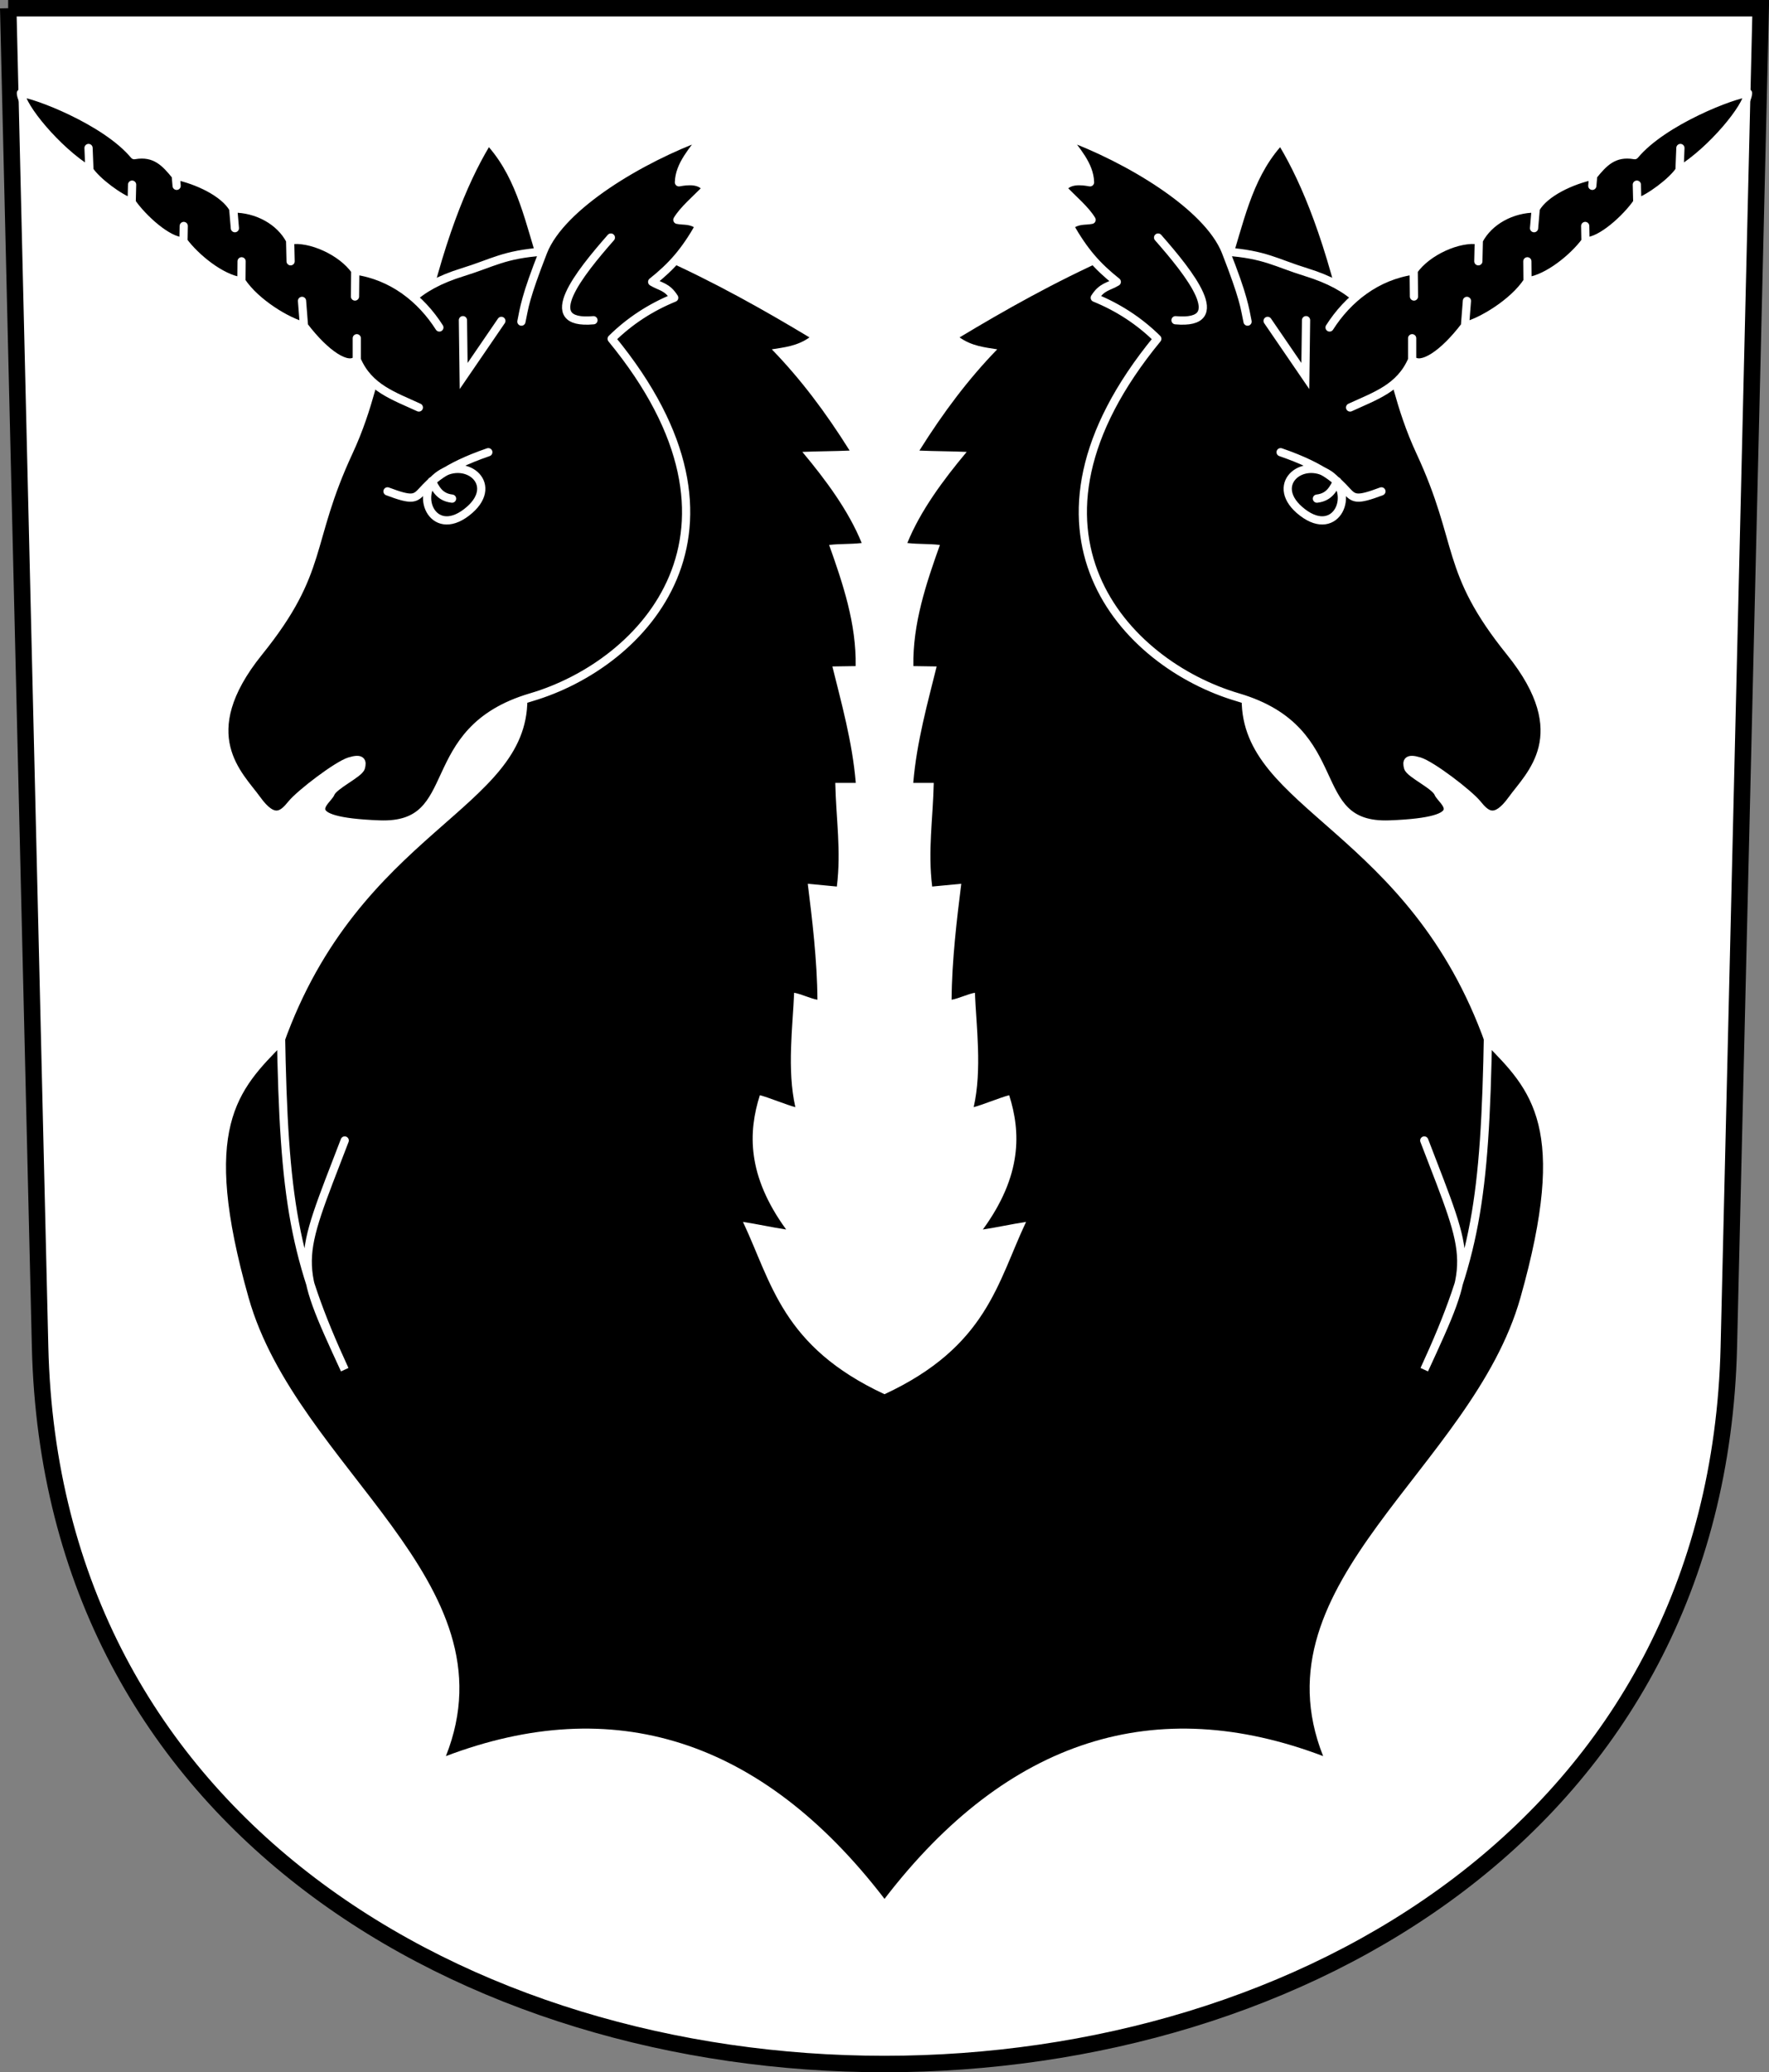 <?xml version="1.0" encoding="UTF-8"?>
<svg version="1.0" viewBox="0 0 214.9 251.72" xmlns="http://www.w3.org/2000/svg">
<rect x="0" y="0" width="214.9" height="251.72" fill="#808080" stroke="none"/>
<g transform="translate(-15.189 -807.75)">
<path d="m16.189 808.75 3.871 162.61c2.765 116.15 202.39 116.15 205.15 0l3.871-162.61h-212.9z" fill="#fff" fill-rule="evenodd" stroke="#000" stroke-width="2"/>
<path d="m122.64 977.11c-12.456-5.797-13.713-13.56-17.194-20.932 1.661 0.249 3.587 0.675 5.248 0.924-4.795-6.589-4.609-11.85-3.197-16.316 0.997 0.249 3.315 1.203 4.312 1.452-1.035-4.55-0.311-9.877-0.149-13.897 0.914 0.166 1.915 0.685 2.829 0.851-0.027-4.81-0.654-9.935-1.173-14.088 0.914 0.083 2.62 0.254 3.534 0.337 0.542-4.402-0.097-8.188-0.191-12.59h2.492c-0.414-4.985-1.776-9.815-2.844-14.146 0.943-0.014 1.886-0.029 2.829-0.043 0.09-5.159-1.558-10.037-3.224-14.717 1.495-0.166 2.462-0.068 3.957-0.234-1.587-3.911-4.343-7.637-7.211-11.067 1.827-0.083 3.919-0.078 5.746-0.161-2.96-4.721-5.997-8.736-9.454-12.298 1.495-0.241 3.078-0.388 4.574-1.45-5.383-3.24-11.593-6.764-18.424-9.792l-14.347 1.317c-1.713-5.307-2.667-10.573-6.17-14.63-2.583 4.35-5.625 11.456-8.262 23.771l12.931 43.337c0.003 13.426-20.345 15.839-29.593 41.775-5.651 5.713-10.117 10.188-4.266 30.884 5.867 20.755 32.393 34.413 23.965 55.672 20.261-7.685 38.288-2.196 53.283 17.34 14.995-19.536 33.023-25.025 53.283-17.34-8.428-21.259 18.097-34.917 23.965-55.672 5.851-20.696 1.385-25.171-4.266-30.884-9.248-25.936-29.596-28.35-29.593-41.775l12.931-43.337c-2.637-12.315-5.68-19.42-8.262-23.771-3.504 4.056-4.458 9.323-6.17 14.63l-14.347-1.317c-6.831 3.027-13.041 6.552-18.424 9.792 1.495 1.062 3.078 1.208 4.574 1.45-3.457 3.562-6.494 7.577-9.454 12.298 1.827 0.083 3.919 0.078 5.746 0.161-2.868 3.431-5.624 7.157-7.211 11.067 1.495 0.166 2.462 0.068 3.957 0.234-1.667 4.68-3.314 9.558-3.224 14.717 0.943 0.014 1.886 0.029 2.829 0.043-1.068 4.331-2.43 9.161-2.844 14.146h2.492c-0.095 4.402-0.734 8.188-0.191 12.59 0.914-0.083 2.62-0.254 3.534-0.337-0.519 4.153-1.146 9.278-1.173 14.088 0.914-0.166 1.915-0.685 2.829-0.851 0.163 4.02 0.886 9.346-0.149 13.897 0.997-0.249 3.315-1.203 4.312-1.452 1.413 4.465 1.599 9.726-3.197 16.316 1.661-0.249 3.587-0.675 5.248-0.924-3.481 7.372-4.737 15.134-17.194 20.932z" fill-rule="evenodd"/>
<path d="m165.56 892.45c13.773 4.051 7.965 15.847 18.44 15.45 10.537-0.398 6.292-2.845 5.918-3.8s-3.468-2.367-3.675-3.115c-0.208-0.748-0.068-1.187 1.371-0.748 1.495 0.457 5.997 3.894 7.04 5.171 1.018 1.246 2.118 2.388 4.236-0.561 2.089-2.908 7.859-7.837-0.245-17.885-8.069-10.006-5.732-13.135-10.929-24.325-5.15-11.088-2.371-18.286-13.869-21.831-3.65-1.125-4.946-2.144-9.749-2.492 2.192 5.627 2.3 6.772 2.646 8.505-0.359-1.703-0.437-2.918-2.646-8.505-2.221-5.618-12.019-11.368-19.515-14.093 1.311 1.816 2.968 3.546 3.024 5.676-1.055-0.195-2.6-0.354-3.33 0.751 1.296 1.333 2.793 2.588 3.519 3.806-0.866 0.171-1.53-0.063-2.693 0.702 1.803 3.174 3.36 4.923 5.757 6.833-1.022 0.62-1.808 0.552-2.679 1.931 2.861 1.169 5.403 2.818 7.6 4.984-19.187 23.341-3.959 39.504 9.781 43.546z" fill-rule="evenodd" stroke="#fff" stroke-linecap="round" stroke-linejoin="round" stroke-width=".999"/>
<path d="m157.99 846.65c6.784 0.617 1.674-5.727-2.114-10.044" color="#000000" fill="none" stroke="#fff" stroke-linecap="round" stroke-width=".999"/>
<path d="m169.18 846.73 4.581 6.696 0.088-6.784" color="#000000" fill="none" stroke="#fff" stroke-linecap="round" stroke-width=".999"/>
<path d="m173.41 869.99c4.185 3.216 6.519-2.379 3.26-4.581-3.321-2.244-7.487 1.333-3.26 4.581z" color="#000000" fill="none" stroke="#fff" stroke-linecap="round" stroke-width=".999"/>
<path d="m170.76 862.68c11.013 3.788 6.167 7.048 12.246 4.758" color="#000000" fill="none" stroke="#fff" stroke-linecap="round" stroke-width=".999"/>
<path d="m175.17 868.32c1.586-0.176 2.026-1.321 2.467-2.114" color="#000000" fill="none" stroke="#fff" stroke-linecap="round" stroke-width=".999"/>
<path d="m188.21 946.29c5.815 15.153 6.167 14.449 0 27.84 6.167-13.391 7.401-20.439 7.753-41.231" color="#000000" fill="none" stroke="#fff" stroke-linecap="round" stroke-width=".999"/>
<path d="m179.2 857.25c3.04-1.407 6.068-2.367 7.538-5.794l5.3e-4 -2.618-5.3e-4 2.618c1.066 1.081 3.756-0.604 6.417-4.112l0.237-3.044-0.237 3.044c1.937-0.465 5.862-2.774 7.6-5.42l-0.022-2.431 0.022 2.431c2.506-0.346 5.588-2.897 7.04-4.859l-0.034-1.864 0.034 1.864c1.899 0.021 4.991-2.839 6.292-4.735l-0.052-2.149 0.052 2.149c1.449-0.462 4.257-2.542 5.132-3.894l0.107-2.709-0.107 2.709c3.972-2.446 8.269-7.713 8.324-9.375-1.607 0.06-10.298 3.358-13.768 7.538-2.557-0.45-3.81 0.961-5.046 2.492l-0.105 1.232 0.105-1.232c-2.579 0.529-5.863 2.041-6.977 3.987l-0.204 2.39 0.204-2.39c-2.905-0.008-5.685 1.506-6.915 3.862l-0.058 2.549 0.058-2.549c-2.403-0.376-6.256 1.313-7.912 3.675l0.034 3.153-0.034-3.153c-4.533 0.643-8.019 3.457-10.217 6.915" color="#000000" fill-rule="evenodd" stroke="#fff" stroke-linecap="round" stroke-linejoin="round" stroke-width=".999"/>
<path d="m79.714 892.45c-13.773 4.051-7.965 15.847-18.44 15.45-10.537-0.398-6.292-2.845-5.918-3.8s3.468-2.367 3.675-3.115c0.208-0.748 0.068-1.187-1.371-0.748-1.495 0.457-5.997 3.894-7.04 5.171-1.018 1.246-2.118 2.388-4.236-0.561-2.089-2.908-7.859-7.837 0.245-17.885 8.069-10.006 5.732-13.135 10.929-24.325 5.15-11.088 2.371-18.286 13.869-21.831 3.65-1.125 4.946-2.144 9.749-2.492-2.192 5.627-2.3 6.772-2.646 8.505 0.359-1.703 0.437-2.918 2.646-8.505 2.221-5.618 12.019-11.368 19.515-14.093-1.311 1.816-2.968 3.546-3.024 5.676 1.055-0.195 2.6-0.354 3.33 0.751-1.296 1.333-2.793 2.588-3.519 3.806 0.866 0.171 1.53-0.063 2.693 0.702-1.803 3.174-3.36 4.923-5.757 6.833 1.022 0.62 1.808 0.552 2.679 1.931-2.861 1.169-5.403 2.818-7.6 4.984 19.187 23.341 3.959 39.504-9.781 43.546z" fill-rule="evenodd" stroke="#fff" stroke-linecap="round" stroke-linejoin="round" stroke-width=".999"/>
<path d="m87.284 846.65c-6.784 0.617-1.674-5.727 2.114-10.044" color="#000000" fill="none" stroke="#fff" stroke-linecap="round" stroke-width=".999"/>
<path d="m76.095 846.73-4.581 6.696-0.088-6.784" color="#000000" fill="none" stroke="#fff" stroke-linecap="round" stroke-width=".999"/>
<path d="m71.867 869.99c-4.185 3.216-6.519-2.379-3.26-4.581 3.321-2.244 7.487 1.333 3.26 4.581z" color="#000000" fill="none" stroke="#fff" stroke-linecap="round" stroke-width=".999"/>
<path d="m74.51 862.68c-11.013 3.788-6.167 7.048-12.246 4.758" color="#000000" fill="none" stroke="#fff" stroke-linecap="round" stroke-width=".999"/>
<path d="m70.105 868.32c-1.586-0.176-2.026-1.321-2.467-2.114" color="#000000" fill="none" stroke="#fff" stroke-linecap="round" stroke-width=".999"/>
<path d="m57.066 946.29c-5.815 15.153-6.167 14.449 0 27.84-6.167-13.391-7.401-20.439-7.753-41.231" color="#000000" fill="none" stroke="#fff" stroke-linecap="round" stroke-width=".999"/>
<path d="m66.071 857.25c-3.04-1.407-6.068-2.367-7.538-5.794l-5.31e-4 -2.618 5.31e-4 2.618c-1.066 1.081-3.756-0.604-6.417-4.112l-0.237-3.044 0.237 3.044c-1.937-0.465-5.862-2.774-7.6-5.42l0.022-2.431-0.022 2.431c-2.506-0.346-5.588-2.897-7.04-4.859l0.034-1.864-0.034 1.864c-1.899 0.021-4.991-2.839-6.292-4.735l0.052-2.149-0.052 2.149c-1.449-0.462-4.257-2.542-5.132-3.894l-0.107-2.709 0.107 2.709c-3.972-2.446-8.269-7.713-8.324-9.375 1.607 0.06 10.298 3.358 13.768 7.538 2.557-0.45 3.81 0.961 5.046 2.492l0.105 1.232-0.105-1.232c2.579 0.529 5.863 2.041 6.977 3.987l0.204 2.39-0.204-2.39c2.905-0.008 5.685 1.506 6.915 3.862l0.058 2.549-0.058-2.549c2.403-0.376 6.256 1.313 7.912 3.675l-0.034 3.153 0.034-3.153c4.533 0.643 8.019 3.457 10.217 6.915" color="#000000" fill-rule="evenodd" stroke="#fff" stroke-linecap="round" stroke-linejoin="round" stroke-width=".999"/>
</g>
</svg>
